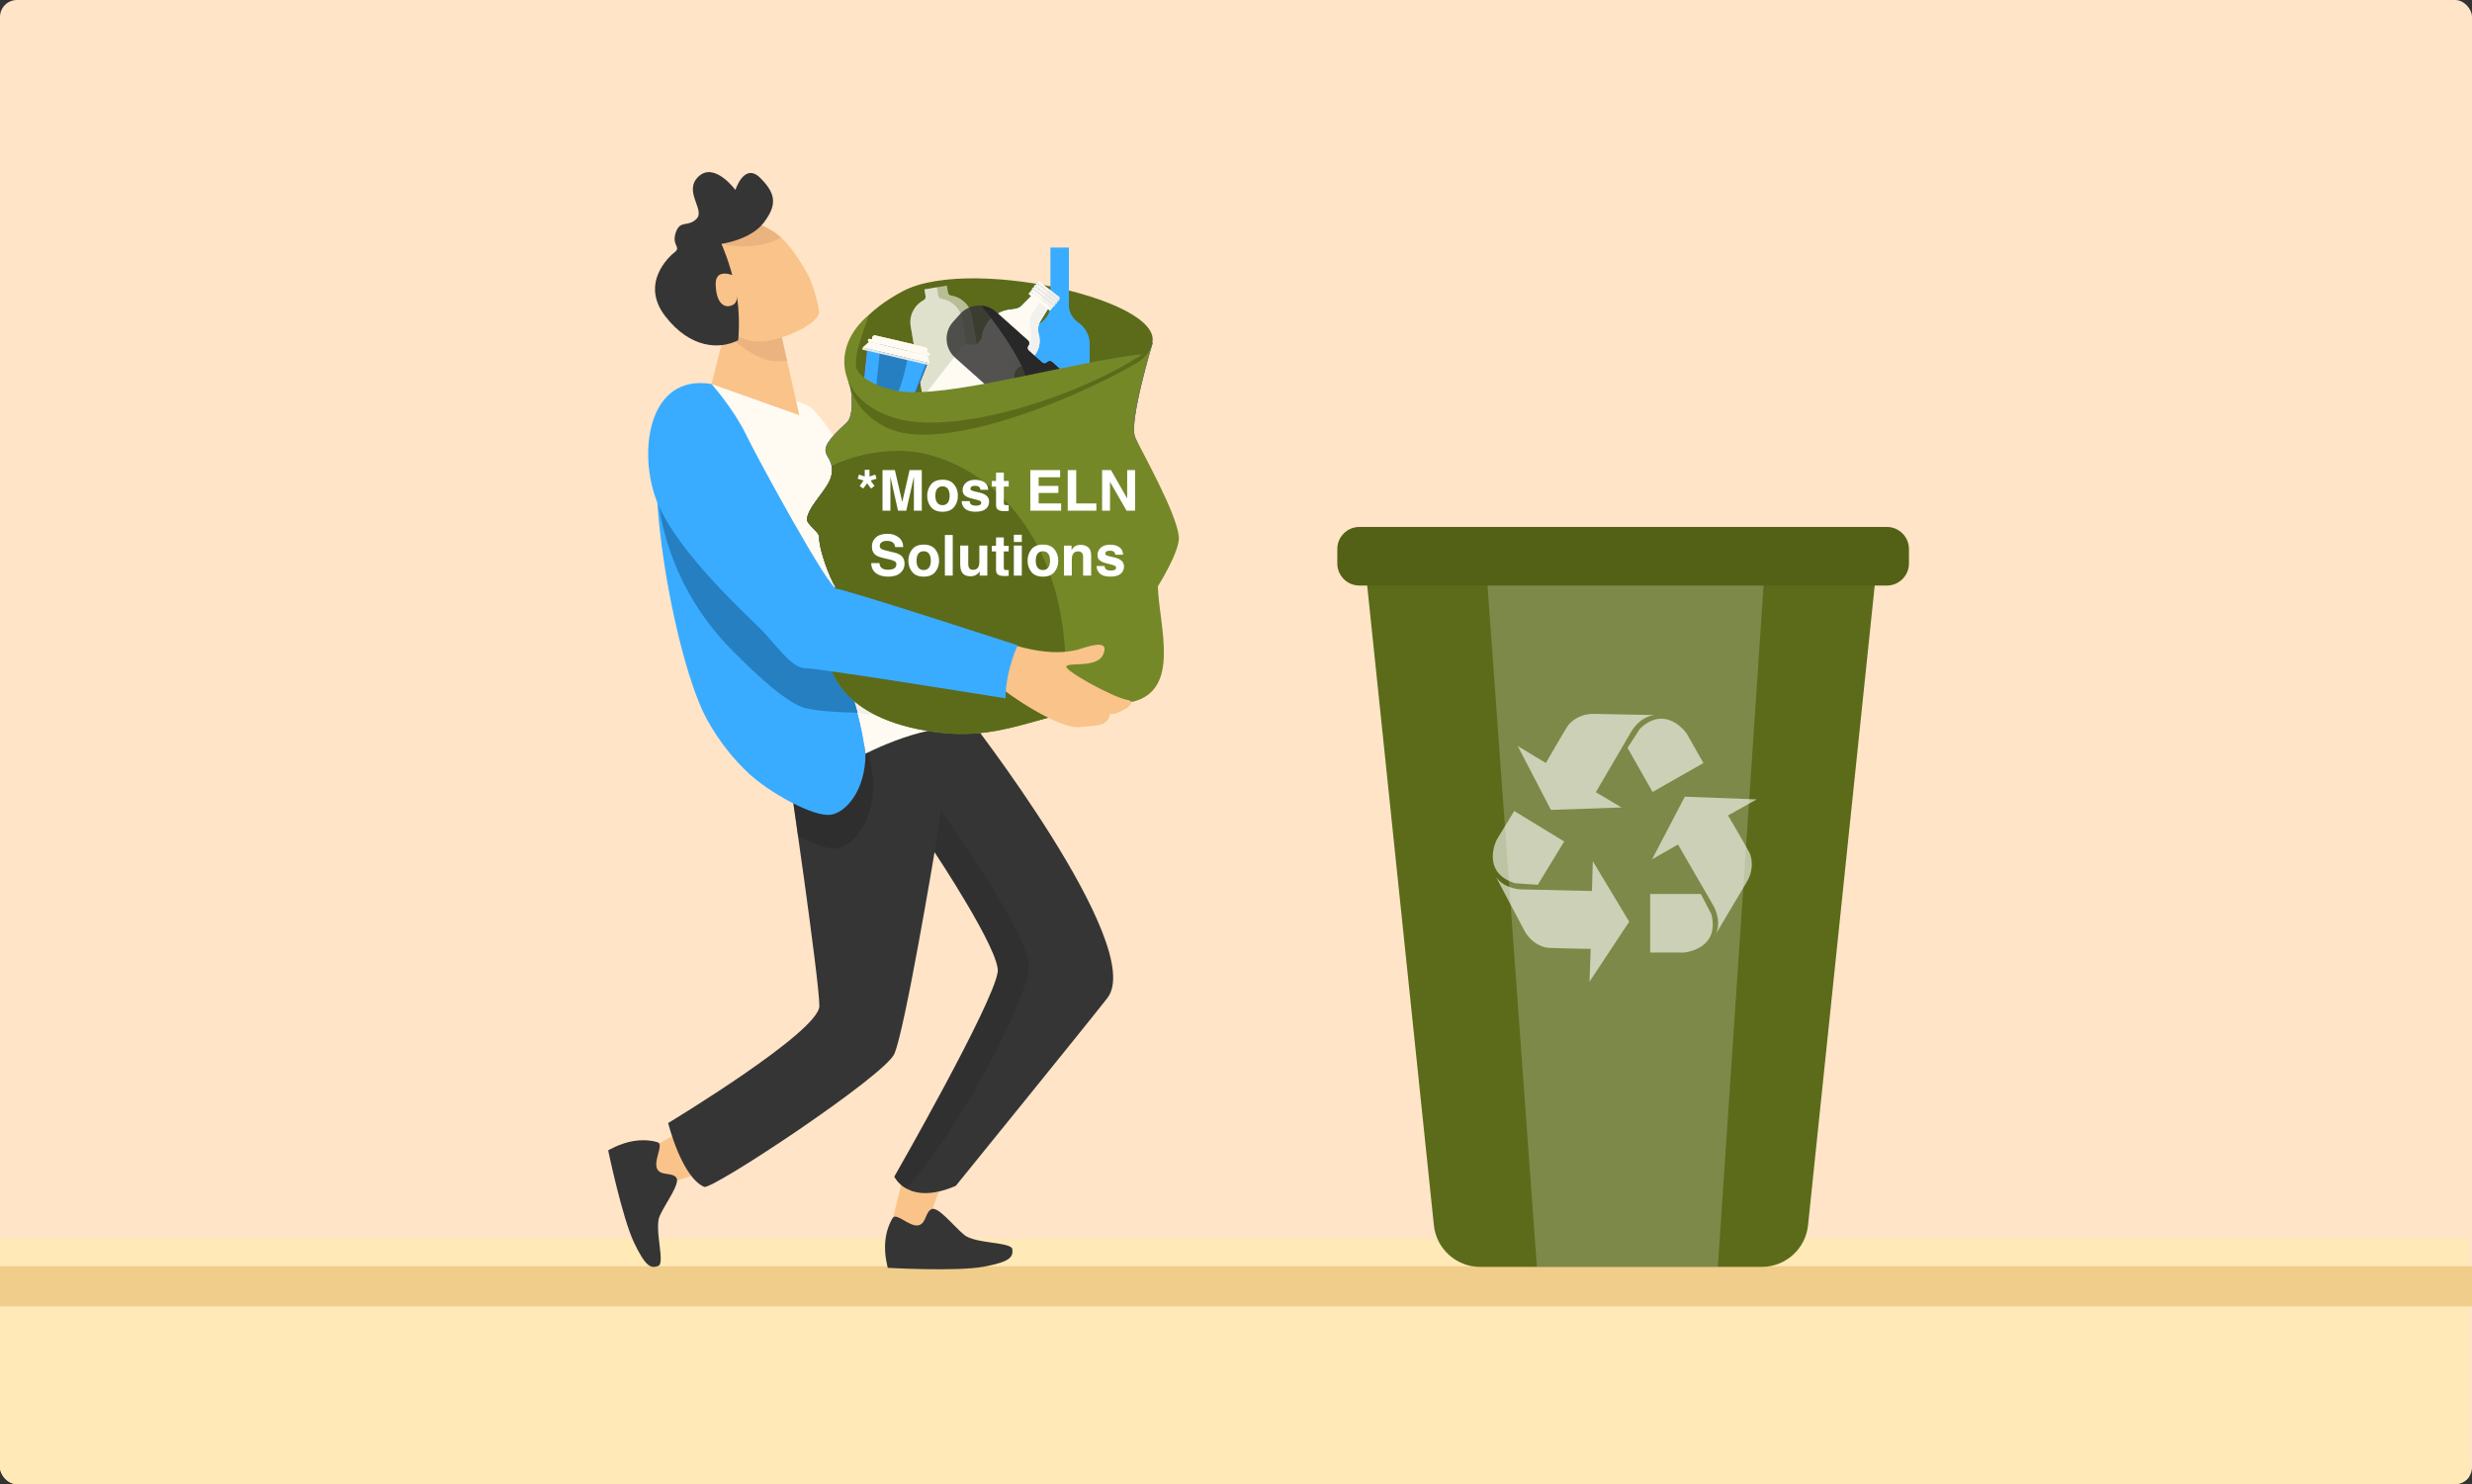 <svg width="876" height="526" viewBox="0 0 876 526" fill="none" xmlns="http://www.w3.org/2000/svg">
<rect x="0" y="0" width="876" height="526" fill="#333333" stroke="none"/>
<g clip-path="url(#clip0_383_5799)">
<rect width="876" height="526" rx="6" fill="#FFE4C7"/>
<path d="M875 439H0V526H875V439Z" fill="#FFE9B7"/>
<path d="M-76.156 462.999H875.702C882.796 462.999 888.546 459.818 888.546 455.893C888.546 451.969 882.796 448.786 875.702 448.786H-76.156C-83.25 448.786 -89 451.968 -89 455.893C-89.001 459.817 -83.25 462.999 -76.156 462.999Z" fill="#F0CD8A"/>
<path d="M321.372 412.003C318.391 423.608 315.621 435.201 315.621 435.201C329.459 439.459 331.378 430.63 330.526 428.502C331.574 423.729 335.742 416.588 335.742 416.588C320.84 415.737 321.372 412.003 321.372 412.003Z" fill="#F9C38A"/>
<path d="M241.239 401L227.717 408.429L233.17 420.637L249.522 415.27C247.491 405.933 241.239 401 241.239 401Z" fill="#F9C38A"/>
<path d="M316.435 431.547C316.435 431.547 314.303 434.53 313.749 439.569C313.196 444.608 314.612 449.341 314.612 449.341C314.612 449.341 339.021 450.714 348.579 448.939C358.138 447.164 358.988 445.492 358.749 442.785C358.51 440.077 345.54 440.89 341.66 437.638C337.78 434.388 332.373 427.412 330.078 428.546C327.782 429.68 328.233 434.032 325.13 434.307C322.026 434.58 317.819 429.894 316.435 431.547Z" fill="#353535"/>
<path d="M233.177 404.876C233.177 404.876 229.744 403.589 224.732 404.359C219.722 405.129 215.518 407.722 215.518 407.722C215.518 407.722 220.511 431.654 224.701 440.427C228.89 449.199 230.725 449.588 233.278 448.657C235.831 447.725 231.689 435.407 233.824 430.818C235.959 426.228 241.297 419.2 239.607 417.276C237.917 415.353 233.83 416.915 232.763 413.988C231.695 411.062 235.131 405.786 233.177 404.876Z" fill="#353535"/>
<path d="M279.53 273.497C279.53 273.497 290.359 347.372 290.359 356.533C290.359 365.693 236.773 398.021 236.773 398.021C236.773 398.021 241.512 417.125 249.527 420.638C252.324 421.864 313.614 381.208 316.934 373.495C320.741 364.65 331.18 302.006 331.18 302.006C331.18 302.006 354.603 337.229 353.575 344.488C351.961 355.883 316.934 417.007 316.934 417.007C316.934 417.007 321.714 427.588 338.71 420.278C338.71 420.278 386.408 361.475 392.419 353.71C406.642 335.334 342.124 252.887 342.124 252.887L279.53 273.497Z" fill="#353535"/>
<path opacity="0.32" d="M364.588 342.654C364.588 330.365 333.441 287.392 333.441 287.392L331.176 302.006C331.176 302.006 354.598 337.229 353.571 344.488C351.956 355.883 316.93 417.007 316.93 417.007C316.93 417.007 318.018 419.414 321.001 421.139C338.15 403.802 364.588 353.756 364.588 342.654Z" fill="#282828"/>
<g opacity="0.5">
<path d="M309.518 277.38C309.132 273.424 308.36 269.05 307.27 264.361L279.527 273.496C279.527 273.496 280.972 283.351 282.806 296.307C288.466 299.318 293.945 301.303 297.054 300.686C302.439 299.618 309.538 291.439 309.538 277.371C309.538 277.378 309.525 277.377 309.518 277.38Z" fill="#282828"/>
</g>
<path d="M306.687 267.104C303.091 231.634 264.731 160.086 251.43 136.155C245.156 136.592 239.617 138.677 236.492 143.699C225.806 160.874 238.782 233.773 250.614 255.147C255.134 263.313 260.428 269.501 265.244 274.031C272.211 280.582 288.426 289.907 294.68 288.714C299.868 287.723 306.705 280.139 306.705 267.095C306.705 267.102 306.693 267.101 306.687 267.104Z" fill="#3AACFF"/>
<path d="M351.757 258.963C351.609 258.703 297.804 148.692 286.102 143.694C285.872 143.591 285.245 143.33 284.899 143.188C276.722 139.85 265.995 136.727 257.249 136.173C253.744 135.938 251.606 136.154 251.43 136.154C264.731 160.085 303.09 231.632 306.686 267.103C320.329 260.428 336.938 254.985 351.757 258.963Z" fill="#FFFBF3"/>
<g opacity="0.5">
<path d="M283.809 199.705C292.215 218.079 299.862 237.035 303.917 252.609C330.162 256.821 336.945 254.368 348.14 251.637C342.681 240.662 338.778 233.038 337.277 230.076L283.809 199.705Z" fill="#E6E6E6"/>
</g>
<path d="M285.45 250.981C289.413 251.953 296.11 252.434 303.911 252.611C299.856 237.037 292.209 218.081 283.802 199.706L232.57 170.606C232.578 170.735 232.586 170.864 232.594 170.992C233.968 193.046 243.236 213.861 258.669 229.675C269.114 240.376 279.435 249.505 285.45 250.981Z" fill="#257FC1"/>
<path d="M411.422 187.535C410.634 179.128 404.676 160.175 402.278 155.006C399.88 149.837 408.475 121.475 408.475 121.475L299.985 129.376C299.985 129.376 304.17 146.077 299.985 149.837C285.953 162.442 296.374 159.605 294.622 168.509C293.695 173.22 286.324 179.32 285.956 184.002C285.815 185.804 290.264 188.546 290.255 190.206C290.226 195.183 294.332 205.523 295.981 207.825L410.308 207.813C410.307 207.814 411.896 192.59 411.422 187.535Z" fill="#3F19FF"/>
<path d="M406.204 124.986C406.204 124.986 341.887 149.721 317.359 143.212C292.831 136.702 294.793 116.524 319.975 103.179C345.157 89.835 422.665 108.604 406.204 124.986Z" fill="#5B6B1A"/>
<path d="M372.242 108.245V87.737H378.782V108.245C378.782 110.625 380.047 112.838 382.133 114.32C384.58 116.06 386.148 118.742 386.148 121.751V161.686H364.875V121.751C364.875 118.742 366.444 116.06 368.891 114.32C370.976 112.838 372.242 110.625 372.242 108.245Z" fill="#3AACFF"/>
<path opacity="0.57" d="M337.064 104.744C336.488 104.658 336.038 104.202 335.94 103.628L335.531 101.211L327.595 102.575L328.001 104.972C328.098 105.546 327.823 106.125 327.308 106.396C324.029 108.121 322.074 111.812 322.727 115.664L331.937 170.063C332.749 174.86 337.297 178.091 342.094 177.279L346.435 176.544C351.233 175.732 354.463 171.184 353.651 166.387L344.44 111.988C343.788 108.136 340.728 105.294 337.064 104.744Z" fill="#FFFBF3"/>
<path opacity="0.57" d="M333.626 105.894C333.05 105.808 332.6 105.352 332.503 104.779L332.002 101.816L327.595 102.574L328.001 104.971C328.098 105.545 327.823 106.123 327.308 106.394C324.029 108.12 322.074 111.811 322.727 115.663L331.937 170.062C332.749 174.859 337.297 178.089 342.094 177.277L345.963 176.622C349.041 174.828 350.843 171.258 350.213 167.537L341.003 113.139C340.351 109.286 337.29 106.445 333.626 105.894Z" fill="#FFFBF3"/>
<path d="M328.635 128.185L318.069 155.267L304.34 152.045L304.555 149.979L307.383 122.808L317.394 125.342L328.635 128.185Z" fill="#9B0A3A"/>
<path d="M328.368 128.082L318.011 155.16L304.34 152.047C307.059 152.704 311.443 153.764 318.126 155.378C319.229 152.607 327.789 131.087 328.901 128.29L328.368 128.082Z" fill="#44051D"/>
<path d="M304.553 149.979L307.381 122.808L317.392 125.342C316.183 134.64 312.903 150.308 304.553 149.979Z" fill="#BF1657"/>
<path d="M328.763 124.081L328.426 125.52L308.805 120.916L309.142 119.477C309.247 119.029 309.698 118.75 310.145 118.855L328.144 123.078C328.593 123.183 328.869 123.633 328.763 124.081Z" fill="#F4E4A2"/>
<path d="M328.765 124.082L328.427 125.521L318.603 123.216C318.67 122.965 318.725 122.643 318.721 122.263C318.714 121.83 317.576 121.046 316.314 120.304L328.146 123.08C328.594 123.185 328.87 123.634 328.765 124.082Z" fill="#EFBA50"/>
<path d="M329.535 128.74L305.738 123.157L307.833 121.311L308.019 121.146L328.801 126.022L329.535 128.74Z" fill="#F4E4A2"/>
<path d="M329.535 128.74L323.109 127.232C322.796 125.371 310.288 121.963 307.834 121.311L308.019 121.146L328.801 126.022L329.535 128.74Z" fill="#EFBA50"/>
<path d="M329.551 128.747L305.754 123.164L305.585 123.883L329.383 129.466L329.551 128.747Z" fill="#F4C87A"/>
<path d="M308.207 120.115L329.083 125.014C329.364 125.08 329.539 125.361 329.473 125.643L329.473 125.644C329.406 125.925 329.125 126.1 328.844 126.034L307.968 121.136C307.687 121.07 307.512 120.789 307.578 120.508L307.579 120.506C307.644 120.224 307.926 120.05 308.207 120.115Z" fill="#F4E4A2"/>
<path d="M328.635 128.185L318.069 155.267L304.34 152.045L304.555 149.979L307.383 122.808L317.394 125.342L328.635 128.185Z" fill="#3AACFF"/>
<path d="M328.368 128.082L318.011 155.16L304.34 152.047C307.059 152.704 311.443 153.764 318.126 155.378C319.229 152.607 327.789 131.087 328.901 128.29L328.368 128.082Z" fill="#257FC1"/>
<path d="M309.467 146.981L312.295 119.811L322.306 122.345C321.097 131.642 317.818 147.311 309.467 146.981Z" fill="#257FC1"/>
<path d="M328.763 124.081L328.426 125.52L308.805 120.916L309.142 119.477C309.247 119.029 309.698 118.75 310.145 118.855L328.144 123.078C328.593 123.183 328.869 123.633 328.763 124.081Z" fill="#FFFBF3"/>
<path d="M329.535 128.74L305.738 123.157L307.833 121.311L308.019 121.146L328.801 126.022L329.535 128.74Z" fill="#FFFBF3"/>
<path d="M329.551 128.747L305.754 123.164L305.585 123.883L329.383 129.466L329.551 128.747Z" fill="#E6E6E6"/>
<path d="M308.207 120.115L329.083 125.014C329.364 125.08 329.539 125.361 329.473 125.643L329.473 125.644C329.406 125.925 329.125 126.1 328.844 126.034L307.968 121.136C307.687 121.07 307.512 120.789 307.578 120.508L307.579 120.506C307.644 120.224 307.926 120.05 308.207 120.115Z" fill="#FFFBF3"/>
<path d="M359.643 131.787C360.089 131.017 360.653 130.221 361.164 130.027C361.755 129.805 362.369 129.633 362.905 129.299C364.633 128.224 366.03 126.89 367.096 125.297C368.473 123.24 368.759 120.666 368.076 118.287C367.653 116.814 367.831 115.205 368.67 113.841L371.939 108.521L366.249 104.062L361.865 108.508C361.129 109.255 359.8 109.554 358.539 109.654C354.672 109.961 351.084 112.002 349.247 115.418C348.846 116.163 348.508 116.957 348.233 117.8C348.037 118.401 348.017 119.038 347.942 119.664C347.877 120.208 347.238 120.945 346.596 121.563C345.948 122.187 345.02 122.45 344.156 122.194C342.931 121.83 341.553 122.223 340.717 123.29L321.611 147.67C320.518 149.065 320.762 151.082 322.157 152.174L335.761 162.835C337.155 163.928 339.172 163.684 340.265 162.289L359.371 137.909C360.208 136.842 360.261 135.41 359.614 134.307C359.159 133.531 359.192 132.566 359.643 131.787Z" fill="#97F0FF"/>
<path d="M359.643 131.787C360.089 131.017 360.653 130.221 361.164 130.027C361.755 129.805 362.369 129.633 362.905 129.299C364.633 128.224 366.03 126.89 367.096 125.297C368.473 123.24 368.759 120.666 368.076 118.287C367.653 116.814 367.831 115.205 368.67 113.841L371.939 108.521L366.249 104.062L361.865 108.508C361.129 109.255 359.8 109.554 358.539 109.654C354.672 109.961 351.084 112.002 349.247 115.418C348.846 116.163 348.508 116.957 348.233 117.8C348.037 118.401 348.017 119.038 347.942 119.664C347.877 120.208 347.238 120.945 346.596 121.563C345.948 122.187 345.02 122.45 344.156 122.194C342.931 121.83 341.553 122.223 340.717 123.29L321.611 147.67C320.518 149.065 320.762 151.082 322.157 152.174L335.761 162.835C337.155 163.928 339.172 163.684 340.265 162.289L359.371 137.909C360.208 136.842 360.261 135.41 359.614 134.307C359.159 133.531 359.192 132.566 359.643 131.787Z" fill="#FFFBF3"/>
<path opacity="0.49" d="M359.612 134.309C359.157 133.532 359.19 132.568 359.641 131.789C360.087 131.018 360.651 130.223 361.163 130.029C361.753 129.806 362.367 129.635 362.903 129.301C364.631 128.226 366.028 126.892 367.095 125.298C368.471 123.242 368.757 120.668 368.074 118.289C367.651 116.816 367.829 115.207 368.668 113.843L371.937 108.523L368.9 106.143L365.63 111.462C364.792 112.827 364.613 114.435 365.036 115.909C365.719 118.288 365.434 120.861 364.057 122.918C362.991 124.511 361.594 125.846 359.865 126.921C359.329 127.254 358.716 127.426 358.125 127.648C357.613 127.842 357.049 128.638 356.604 129.408C356.152 130.187 356.119 131.152 356.574 131.928C357.22 133.032 357.168 134.463 356.331 135.531L337.225 159.911C336.132 161.305 334.115 161.55 332.721 160.457L335.758 162.838C337.153 163.93 339.169 163.686 340.262 162.291L359.369 137.911C360.205 136.844 360.258 135.412 359.612 134.309Z" fill="#E6E6E6"/>
<path d="M375.416 105.923L372.832 109.22L365.197 103.237L367.781 99.94C367.947 99.729 368.251 99.692 368.462 99.857L375.334 105.243C375.545 105.408 375.581 105.713 375.416 105.923Z" fill="#FFFBF3"/>
<path opacity="0.49" d="M372.829 109.219L368.9 106.14L371.783 102.461L375.33 105.24C375.541 105.406 375.578 105.711 375.413 105.922L372.829 109.219Z" fill="#E6E6E6"/>
<path d="M372.835 109.212L365.199 103.229L364.45 104.184L372.086 110.168L372.835 109.212Z" fill="#FFFBF3"/>
<path d="M375.472 106.257L367.439 99.962L367.065 100.44L375.098 106.735L375.472 106.257Z" fill="#E6E6E6"/>
<path d="M374.742 107.2L366.709 100.905L366.335 101.383L374.368 107.678L374.742 107.2Z" fill="#E6E6E6"/>
<path d="M374.006 108.144L365.973 101.85L365.598 102.328L373.631 108.622L374.006 108.144Z" fill="#E6E6E6"/>
<path opacity="0.85" d="M349.766 136.854L338.447 126.747C334.728 123.425 334.418 117.733 337.755 114.031L340.23 111.285C343.567 107.584 349.288 107.275 353.007 110.596L364.327 120.703C364.842 121.163 364.885 121.952 364.422 122.465C363.96 122.978 364.003 123.767 364.518 124.227L369.306 128.501C369.821 128.962 370.614 128.918 371.076 128.406C371.539 127.893 372.331 127.85 372.847 128.311L389.967 143.598C390.482 144.058 390.525 144.846 390.063 145.359L377.177 159.652C376.715 160.165 375.922 160.208 375.407 159.748L358.286 144.46C357.771 144 357.728 143.211 358.191 142.698C358.653 142.186 358.61 141.397 358.095 140.937L353.308 136.662C352.792 136.202 351.999 136.245 351.537 136.758C351.074 137.271 350.282 137.313 349.766 136.854Z" fill="#353535"/>
<path d="M389.965 143.599L372.845 128.312C372.329 127.851 371.537 127.894 371.074 128.407C370.612 128.92 369.819 128.963 369.304 128.502L364.516 124.228C364.001 123.768 363.958 122.979 364.421 122.466C364.883 121.953 364.84 121.164 364.325 120.704L353.006 110.597C351.492 109.246 349.647 108.495 347.766 108.33C351.933 113.492 364.42 129.655 364.42 137.965C364.42 141.604 363.297 144.919 361.87 147.663L375.405 159.749C375.92 160.209 376.713 160.166 377.175 159.653L390.061 145.361C390.524 144.848 390.48 144.059 389.965 143.599Z" fill="#282828"/>
<path d="M417.745 190.219C416.957 181.813 404.676 160.175 402.278 155.006C399.88 149.837 408.475 121.475 408.475 121.475L408.337 121.485C408.062 122.647 407.367 123.81 406.203 124.961C406.203 124.961 341.885 149.514 317.357 143.053C307.123 140.357 301.501 135.299 300.252 129.357L299.985 129.376C299.985 129.376 304.17 146.077 299.985 149.837C285.953 162.442 296.374 159.606 294.622 168.509C293.695 173.22 286.324 179.32 285.956 184.002C285.815 185.804 290.264 188.547 290.255 190.206C290.226 195.183 294.332 205.523 295.981 207.825C295.981 207.825 294.206 213.443 292.957 223.62C291.709 233.797 294.994 252.229 325.436 258.46C355.878 264.691 366.505 251.695 401.715 248.647C418.445 244.163 410.739 221.887 410.308 207.814C410.308 207.814 418.219 195.275 417.745 190.219Z" fill="#748828"/>
<path d="M408.319 121.56C408.261 121.787 408.188 122.015 408.098 122.243C407.482 123.803 406.17 124.982 404.595 125.564C394.505 129.289 339.588 148.911 317.357 143.055C307.122 140.359 301.501 135.301 300.252 129.359L299.984 129.379C299.984 129.379 298.942 143.27 312.958 150.937C315.989 152.596 314.027 151.415 315.969 152.244C334.088 159.514 377.067 143.516 402.802 128.7C405.532 127.128 407.547 124.558 408.455 121.541C408.457 121.538 408.458 121.534 408.459 121.531C408.412 121.54 408.365 121.55 408.319 121.56Z" fill="#5B6B1A"/>
<path d="M318.557 159.778C310.036 159.778 301.952 161.684 294.693 165.101C294.872 166.02 294.895 167.121 294.622 168.507C293.695 173.217 286.324 179.317 285.956 184C285.815 185.802 290.264 188.544 290.255 190.203C290.226 195.181 294.332 205.521 295.981 207.822C295.981 207.822 294.206 213.44 292.957 223.618C291.709 233.795 294.994 252.226 325.436 258.457C347.313 262.935 358.956 257.484 376.843 252.93C383.733 187.627 344.845 159.778 318.557 159.778Z" fill="#5B6B1A"/>
<path d="M404.789 125.519C384.032 139.664 337.64 155.433 315.969 147.766C314.027 147.034 316.098 147.884 312.957 146.613C297.126 139.807 294.35 122.91 307.83 111.695C306.57 116.525 301.007 128.398 304.351 132.106C309.546 137.89 320.475 138.849 320.437 138.844C320.476 138.847 322.652 138.989 322.519 138.981C341.83 139.55 380.339 128.312 404.789 125.519Z" fill="#748828"/>
<path d="M304.389 168.207L306.43 168.871V166.518H308.119V168.871L310.16 168.207L310.619 169.662L308.539 170.307L309.896 172.25L308.646 173.139L307.289 171.303L305.893 173.139L304.643 172.25L306.01 170.307L303.93 169.662L304.389 168.207ZM322.328 166.605H326.654V181H323.852V171.264C323.852 170.984 323.855 170.593 323.861 170.092C323.868 169.584 323.871 169.193 323.871 168.92L321.146 181H318.227L315.521 168.92C315.521 169.193 315.525 169.584 315.531 170.092C315.538 170.593 315.541 170.984 315.541 171.264V181H312.738V166.605H317.113L319.73 177.924L322.328 166.605ZM333.998 179.037C334.812 179.037 335.437 178.747 335.873 178.168C336.309 177.589 336.527 176.765 336.527 175.697C336.527 174.63 336.309 173.809 335.873 173.236C335.437 172.657 334.812 172.367 333.998 172.367C333.184 172.367 332.556 172.657 332.113 173.236C331.677 173.809 331.459 174.63 331.459 175.697C331.459 176.765 331.677 177.589 332.113 178.168C332.556 178.747 333.184 179.037 333.998 179.037ZM339.447 175.697C339.447 177.26 338.998 178.598 338.1 179.711C337.201 180.818 335.837 181.371 334.008 181.371C332.178 181.371 330.814 180.818 329.916 179.711C329.018 178.598 328.568 177.26 328.568 175.697C328.568 174.161 329.018 172.829 329.916 171.703C330.814 170.577 332.178 170.014 334.008 170.014C335.837 170.014 337.201 170.577 338.1 171.703C338.998 172.829 339.447 174.161 339.447 175.697ZM343.617 177.602C343.676 178.096 343.803 178.448 343.998 178.656C344.343 179.027 344.981 179.213 345.912 179.213C346.459 179.213 346.892 179.132 347.211 178.969C347.536 178.806 347.699 178.562 347.699 178.236C347.699 177.924 347.569 177.686 347.309 177.523C347.048 177.361 346.081 177.081 344.408 176.684C343.204 176.384 342.354 176.01 341.859 175.561C341.365 175.118 341.117 174.48 341.117 173.646C341.117 172.663 341.501 171.82 342.27 171.117C343.044 170.408 344.132 170.053 345.531 170.053C346.859 170.053 347.94 170.32 348.773 170.854C349.613 171.381 350.095 172.296 350.219 173.598H347.436C347.396 173.24 347.296 172.956 347.133 172.748C346.827 172.37 346.306 172.182 345.57 172.182C344.965 172.182 344.532 172.276 344.271 172.465C344.018 172.654 343.891 172.875 343.891 173.129C343.891 173.448 344.027 173.679 344.301 173.822C344.574 173.972 345.541 174.229 347.201 174.594C348.308 174.854 349.138 175.248 349.691 175.775C350.238 176.309 350.512 176.977 350.512 177.777C350.512 178.832 350.118 179.695 349.33 180.365C348.549 181.029 347.338 181.361 345.697 181.361C344.024 181.361 342.787 181.01 341.986 180.307C341.192 179.597 340.795 178.695 340.795 177.602H343.617ZM351.488 172.436V170.453H352.973V167.484H355.727V170.453H357.455V172.436H355.727V178.061C355.727 178.497 355.782 178.77 355.893 178.881C356.003 178.985 356.342 179.037 356.908 179.037C356.993 179.037 357.081 179.037 357.172 179.037C357.27 179.031 357.364 179.024 357.455 179.018V181.098L356.137 181.146C354.822 181.192 353.923 180.964 353.441 180.463C353.129 180.144 352.973 179.652 352.973 178.988V172.436H351.488ZM375.678 169.154H368.061V172.211H375.053V174.711H368.061V178.412H376.029V181H365.121V166.605H375.678V169.154ZM378.373 166.605H381.381V178.412H388.51V181H378.373V166.605ZM390.551 166.605H393.705L399.438 176.654V166.605H402.24V181H399.232L393.354 170.775V181H390.551V166.605ZM311.615 199.557C311.706 200.214 311.885 200.706 312.152 201.031C312.641 201.624 313.477 201.92 314.662 201.92C315.372 201.92 315.948 201.842 316.391 201.686C317.23 201.386 317.65 200.829 317.65 200.016C317.65 199.54 317.442 199.173 317.025 198.912C316.609 198.658 315.954 198.434 315.062 198.238L313.539 197.896C312.042 197.558 311.007 197.19 310.434 196.793C309.464 196.129 308.979 195.09 308.979 193.678C308.979 192.389 309.447 191.318 310.385 190.465C311.322 189.612 312.699 189.186 314.516 189.186C316.033 189.186 317.325 189.589 318.393 190.396C319.467 191.197 320.03 192.363 320.082 193.893H317.191C317.139 193.027 316.762 192.411 316.059 192.047C315.59 191.806 315.007 191.686 314.311 191.686C313.536 191.686 312.917 191.842 312.455 192.154C311.993 192.467 311.762 192.903 311.762 193.463C311.762 193.977 311.99 194.361 312.445 194.615C312.738 194.785 313.363 194.983 314.32 195.211L316.801 195.807C317.888 196.067 318.708 196.415 319.262 196.852C320.121 197.529 320.551 198.508 320.551 199.791C320.551 201.106 320.046 202.2 319.037 203.072C318.035 203.938 316.615 204.371 314.779 204.371C312.904 204.371 311.43 203.945 310.355 203.092C309.281 202.232 308.744 201.054 308.744 199.557H311.615ZM327.328 202.037C328.142 202.037 328.767 201.747 329.203 201.168C329.639 200.589 329.857 199.765 329.857 198.697C329.857 197.63 329.639 196.809 329.203 196.236C328.767 195.657 328.142 195.367 327.328 195.367C326.514 195.367 325.886 195.657 325.443 196.236C325.007 196.809 324.789 197.63 324.789 198.697C324.789 199.765 325.007 200.589 325.443 201.168C325.886 201.747 326.514 202.037 327.328 202.037ZM332.777 198.697C332.777 200.26 332.328 201.598 331.43 202.711C330.531 203.818 329.167 204.371 327.338 204.371C325.508 204.371 324.145 203.818 323.246 202.711C322.348 201.598 321.898 200.26 321.898 198.697C321.898 197.161 322.348 195.829 323.246 194.703C324.145 193.577 325.508 193.014 327.338 193.014C329.167 193.014 330.531 193.577 331.43 194.703C332.328 195.829 332.777 197.161 332.777 198.697ZM337.621 204H334.838V189.605H337.621V204ZM343.119 193.355V199.771C343.119 200.377 343.191 200.833 343.334 201.139C343.588 201.679 344.086 201.949 344.828 201.949C345.779 201.949 346.43 201.565 346.781 200.797C346.964 200.38 347.055 199.83 347.055 199.146V193.355H349.877V204H347.172V202.496C347.146 202.529 347.081 202.626 346.977 202.789C346.872 202.952 346.749 203.095 346.605 203.219C346.169 203.609 345.746 203.876 345.336 204.02C344.932 204.163 344.457 204.234 343.91 204.234C342.335 204.234 341.273 203.668 340.727 202.535C340.421 201.91 340.268 200.989 340.268 199.771V193.355H343.119ZM351.479 195.436V193.453H352.963V190.484H355.717V193.453H357.445V195.436H355.717V201.061C355.717 201.497 355.772 201.77 355.883 201.881C355.993 201.985 356.332 202.037 356.898 202.037C356.983 202.037 357.071 202.037 357.162 202.037C357.26 202.031 357.354 202.024 357.445 202.018V204.098L356.127 204.146C354.812 204.192 353.913 203.964 353.432 203.463C353.119 203.144 352.963 202.652 352.963 201.988V195.436H351.479ZM362.094 192.086H359.271V189.518H362.094V192.086ZM359.271 193.355H362.094V204H359.271V193.355ZM369.574 202.037C370.388 202.037 371.013 201.747 371.449 201.168C371.885 200.589 372.104 199.765 372.104 198.697C372.104 197.63 371.885 196.809 371.449 196.236C371.013 195.657 370.388 195.367 369.574 195.367C368.76 195.367 368.132 195.657 367.689 196.236C367.253 196.809 367.035 197.63 367.035 198.697C367.035 199.765 367.253 200.589 367.689 201.168C368.132 201.747 368.76 202.037 369.574 202.037ZM375.023 198.697C375.023 200.26 374.574 201.598 373.676 202.711C372.777 203.818 371.413 204.371 369.584 204.371C367.755 204.371 366.391 203.818 365.492 202.711C364.594 201.598 364.145 200.26 364.145 198.697C364.145 197.161 364.594 195.829 365.492 194.703C366.391 193.577 367.755 193.014 369.584 193.014C371.413 193.014 372.777 193.577 373.676 194.703C374.574 195.829 375.023 197.161 375.023 198.697ZM382.924 193.102C384.024 193.102 384.923 193.391 385.619 193.971C386.322 194.544 386.674 195.497 386.674 196.832V204H383.822V197.525C383.822 196.965 383.747 196.536 383.598 196.236C383.324 195.689 382.803 195.416 382.035 195.416C381.091 195.416 380.443 195.816 380.092 196.617C379.91 197.04 379.818 197.581 379.818 198.238V204H377.045V193.375H379.73V194.928C380.089 194.381 380.427 193.987 380.746 193.746C381.319 193.316 382.045 193.102 382.924 193.102ZM391.42 200.602C391.479 201.096 391.605 201.448 391.801 201.656C392.146 202.027 392.784 202.213 393.715 202.213C394.262 202.213 394.695 202.132 395.014 201.969C395.339 201.806 395.502 201.562 395.502 201.236C395.502 200.924 395.372 200.686 395.111 200.523C394.851 200.361 393.884 200.081 392.211 199.684C391.007 199.384 390.157 199.01 389.662 198.561C389.167 198.118 388.92 197.48 388.92 196.646C388.92 195.663 389.304 194.82 390.072 194.117C390.847 193.408 391.934 193.053 393.334 193.053C394.662 193.053 395.743 193.32 396.576 193.854C397.416 194.381 397.898 195.296 398.021 196.598H395.238C395.199 196.24 395.098 195.956 394.936 195.748C394.63 195.37 394.109 195.182 393.373 195.182C392.768 195.182 392.335 195.276 392.074 195.465C391.82 195.654 391.693 195.875 391.693 196.129C391.693 196.448 391.83 196.679 392.104 196.822C392.377 196.972 393.344 197.229 395.004 197.594C396.111 197.854 396.941 198.248 397.494 198.775C398.041 199.309 398.314 199.977 398.314 200.777C398.314 201.832 397.921 202.695 397.133 203.365C396.352 204.029 395.141 204.361 393.5 204.361C391.827 204.361 390.59 204.01 389.789 203.307C388.995 202.597 388.598 201.695 388.598 200.602H391.42Z" fill="white"/>
<path d="M357.296 228.045C358.129 228.107 372.149 233.478 383.057 229.909C388.254 228.207 393.024 227.208 390.924 231.979C388.825 236.75 379.242 234.724 377.907 236.06C376.571 237.397 394.467 247.183 399.355 248.015C404.242 248.846 396.227 253.045 394.319 253.045C392.411 253.045 393.937 253.808 392.029 255.717C390.12 257.625 385.499 257.172 383.25 257.625C375.915 259.103 356.413 245.626 353.479 242.692C350.545 239.758 357.296 228.045 357.296 228.045Z" fill="#F9C38A"/>
<path d="M252.16 136.109C252.16 136.109 259.918 144.836 264.357 154C268.837 163.249 293.721 208.71 296.471 208.71C299.221 208.71 360.637 228.71 360.637 228.71C360.637 228.71 356.341 237.587 356.341 247.51C356.341 247.51 290.312 236.823 285.35 236.823C280.388 236.823 274.663 228.045 269.701 223.083C264.74 218.122 240.073 195.67 232.941 178.079C225.809 160.489 229.641 132.292 252.16 136.109Z" fill="#3AACFF"/>
<path d="M275.311 111.913L283.261 147.158L252.156 136.114L258.241 112.031L275.311 111.913Z" fill="#F9C38A"/>
<path opacity="0.68" d="M275.312 111.913L258.242 112.031L256.828 117.627C261.71 122.577 267.575 126.563 272.354 127.679C274.251 128.122 276.526 128.146 278.909 127.861L275.312 111.913Z" fill="#E5AC7A"/>
<path d="M262.621 78.031C262.621 78.031 267.952 78.08 274.446 82.335C280.941 86.59 286.878 98.458 286.878 98.458C286.878 98.458 289.853 105.994 290.241 110.421C290.63 114.847 274.975 122.003 267.206 120.998C259.438 119.994 249.259 111.206 246.667 103.186C244.075 95.166 259.157 77.583 262.621 78.031Z" fill="#F9C38A"/>
<path opacity="0.68" d="M276.746 84.157C275.994 83.463 275.224 82.844 274.446 82.335C267.952 78.08 262.621 78.031 262.621 78.031C260.98 77.818 256.73 81.655 252.988 86.603L255.665 86.427C255.665 86.427 264.617 88.883 273.459 85.687C274.646 85.259 275.74 84.738 276.746 84.157Z" fill="#E5AC7A"/>
<path d="M255.662 86.427C255.662 86.427 258.663 92.993 260.63 102.152C262.598 111.312 261.592 120.582 261.592 120.582C255.091 123.92 244.64 123.604 235.732 112.051C226.824 100.498 236.913 91.045 239.169 89.305C241.426 87.564 237.91 86.926 239.491 82.358C241.072 77.789 243.858 80.666 246.891 77.49C249.924 74.314 241.971 67.676 247.613 62.489C253.254 57.302 260.609 67.332 260.609 67.332C260.609 67.332 263.722 57.395 269.411 63.056C275.1 68.718 275.333 72.708 270.687 78.868C266.041 85.028 255.662 86.427 255.662 86.427Z" fill="#353535"/>
<path d="M260.672 97.938C260.672 97.938 253.623 94.529 253.623 100.495C253.623 106.461 256.035 109.657 259.526 108.166C263.016 106.674 260.672 97.938 260.672 97.938Z" fill="#F9C38A"/>
<path d="M577.077 193.718H571.755H483.051L508.122 434.228C508.997 442.624 516.073 449.003 524.512 449.003H571.755H577.077H624.32C632.759 449.003 639.835 442.625 640.71 434.228L665.781 193.718H577.077Z" fill="#5B6B1A"/>
<path d="M668.643 207.527H481.728C477.404 207.527 473.898 204.022 473.898 199.698V194.587C473.898 190.263 477.404 186.758 481.728 186.758H668.643C672.967 186.758 676.473 190.263 676.473 194.588V199.698C676.473 204.022 672.967 207.527 668.643 207.527Z" fill="#526115"/>
<path opacity="0.2" d="M527.115 207.527L544.611 448.999H608.76L624.96 207.527H527.115Z" fill="white"/>
<g opacity="0.6">
<path d="M594.632 299.307L606.971 320.64C606.971 320.64 610.256 325.755 608.139 330.869L619.074 312.462C620.521 310.028 621.111 307.156 620.616 304.368C620.469 303.54 620.241 302.741 619.893 302.083C618.506 299.453 612.373 289.005 612.373 289.005L622.522 283.306L597.041 282.356L585.432 304.567L594.632 299.307Z" fill="white"/>
<path d="M602.736 316.841H584.775V337.59H596.75C596.75 337.59 609.6 336.567 606.46 324.001L602.736 316.841Z" fill="white"/>
<path d="M564.133 315.782L539.507 315.217C539.507 315.217 533.433 315.361 530.172 310.89L540.183 329.815C541.507 332.318 543.65 334.318 546.287 335.346C547.07 335.652 547.871 335.873 548.613 335.919C551.579 336.103 563.686 336.303 563.686 336.303L563.265 347.94L577.341 326.665L564.435 305.184L564.133 315.782Z" fill="white"/>
<path d="M544.955 313.577L554.306 298.232L536.602 287.43L530.368 297.659C530.368 297.659 524.551 309.17 536.907 313.03L544.955 313.577Z" fill="white"/>
<path d="M565.515 280.767L577.957 259.494C577.957 259.494 580.778 254.11 586.268 253.426L564.873 253.002C562.044 252.946 559.256 253.852 557.078 255.659C556.431 256.197 555.849 256.79 555.449 257.416C553.85 259.922 547.8 270.418 547.8 270.418L537.836 264.403L549.596 287.043L574.629 286.173L565.515 280.767Z" fill="white"/>
<path d="M576.748 265.055L585.619 280.683L603.649 270.434L597.735 260.016C597.735 260.016 590.499 249.341 581.13 258.279L576.748 265.055Z" fill="white"/>
</g>
</g>
<defs>
<clipPath id="clip0_383_5799">
<rect width="876" height="526" rx="6" fill="white"/>
</clipPath>
</defs>
</svg>
